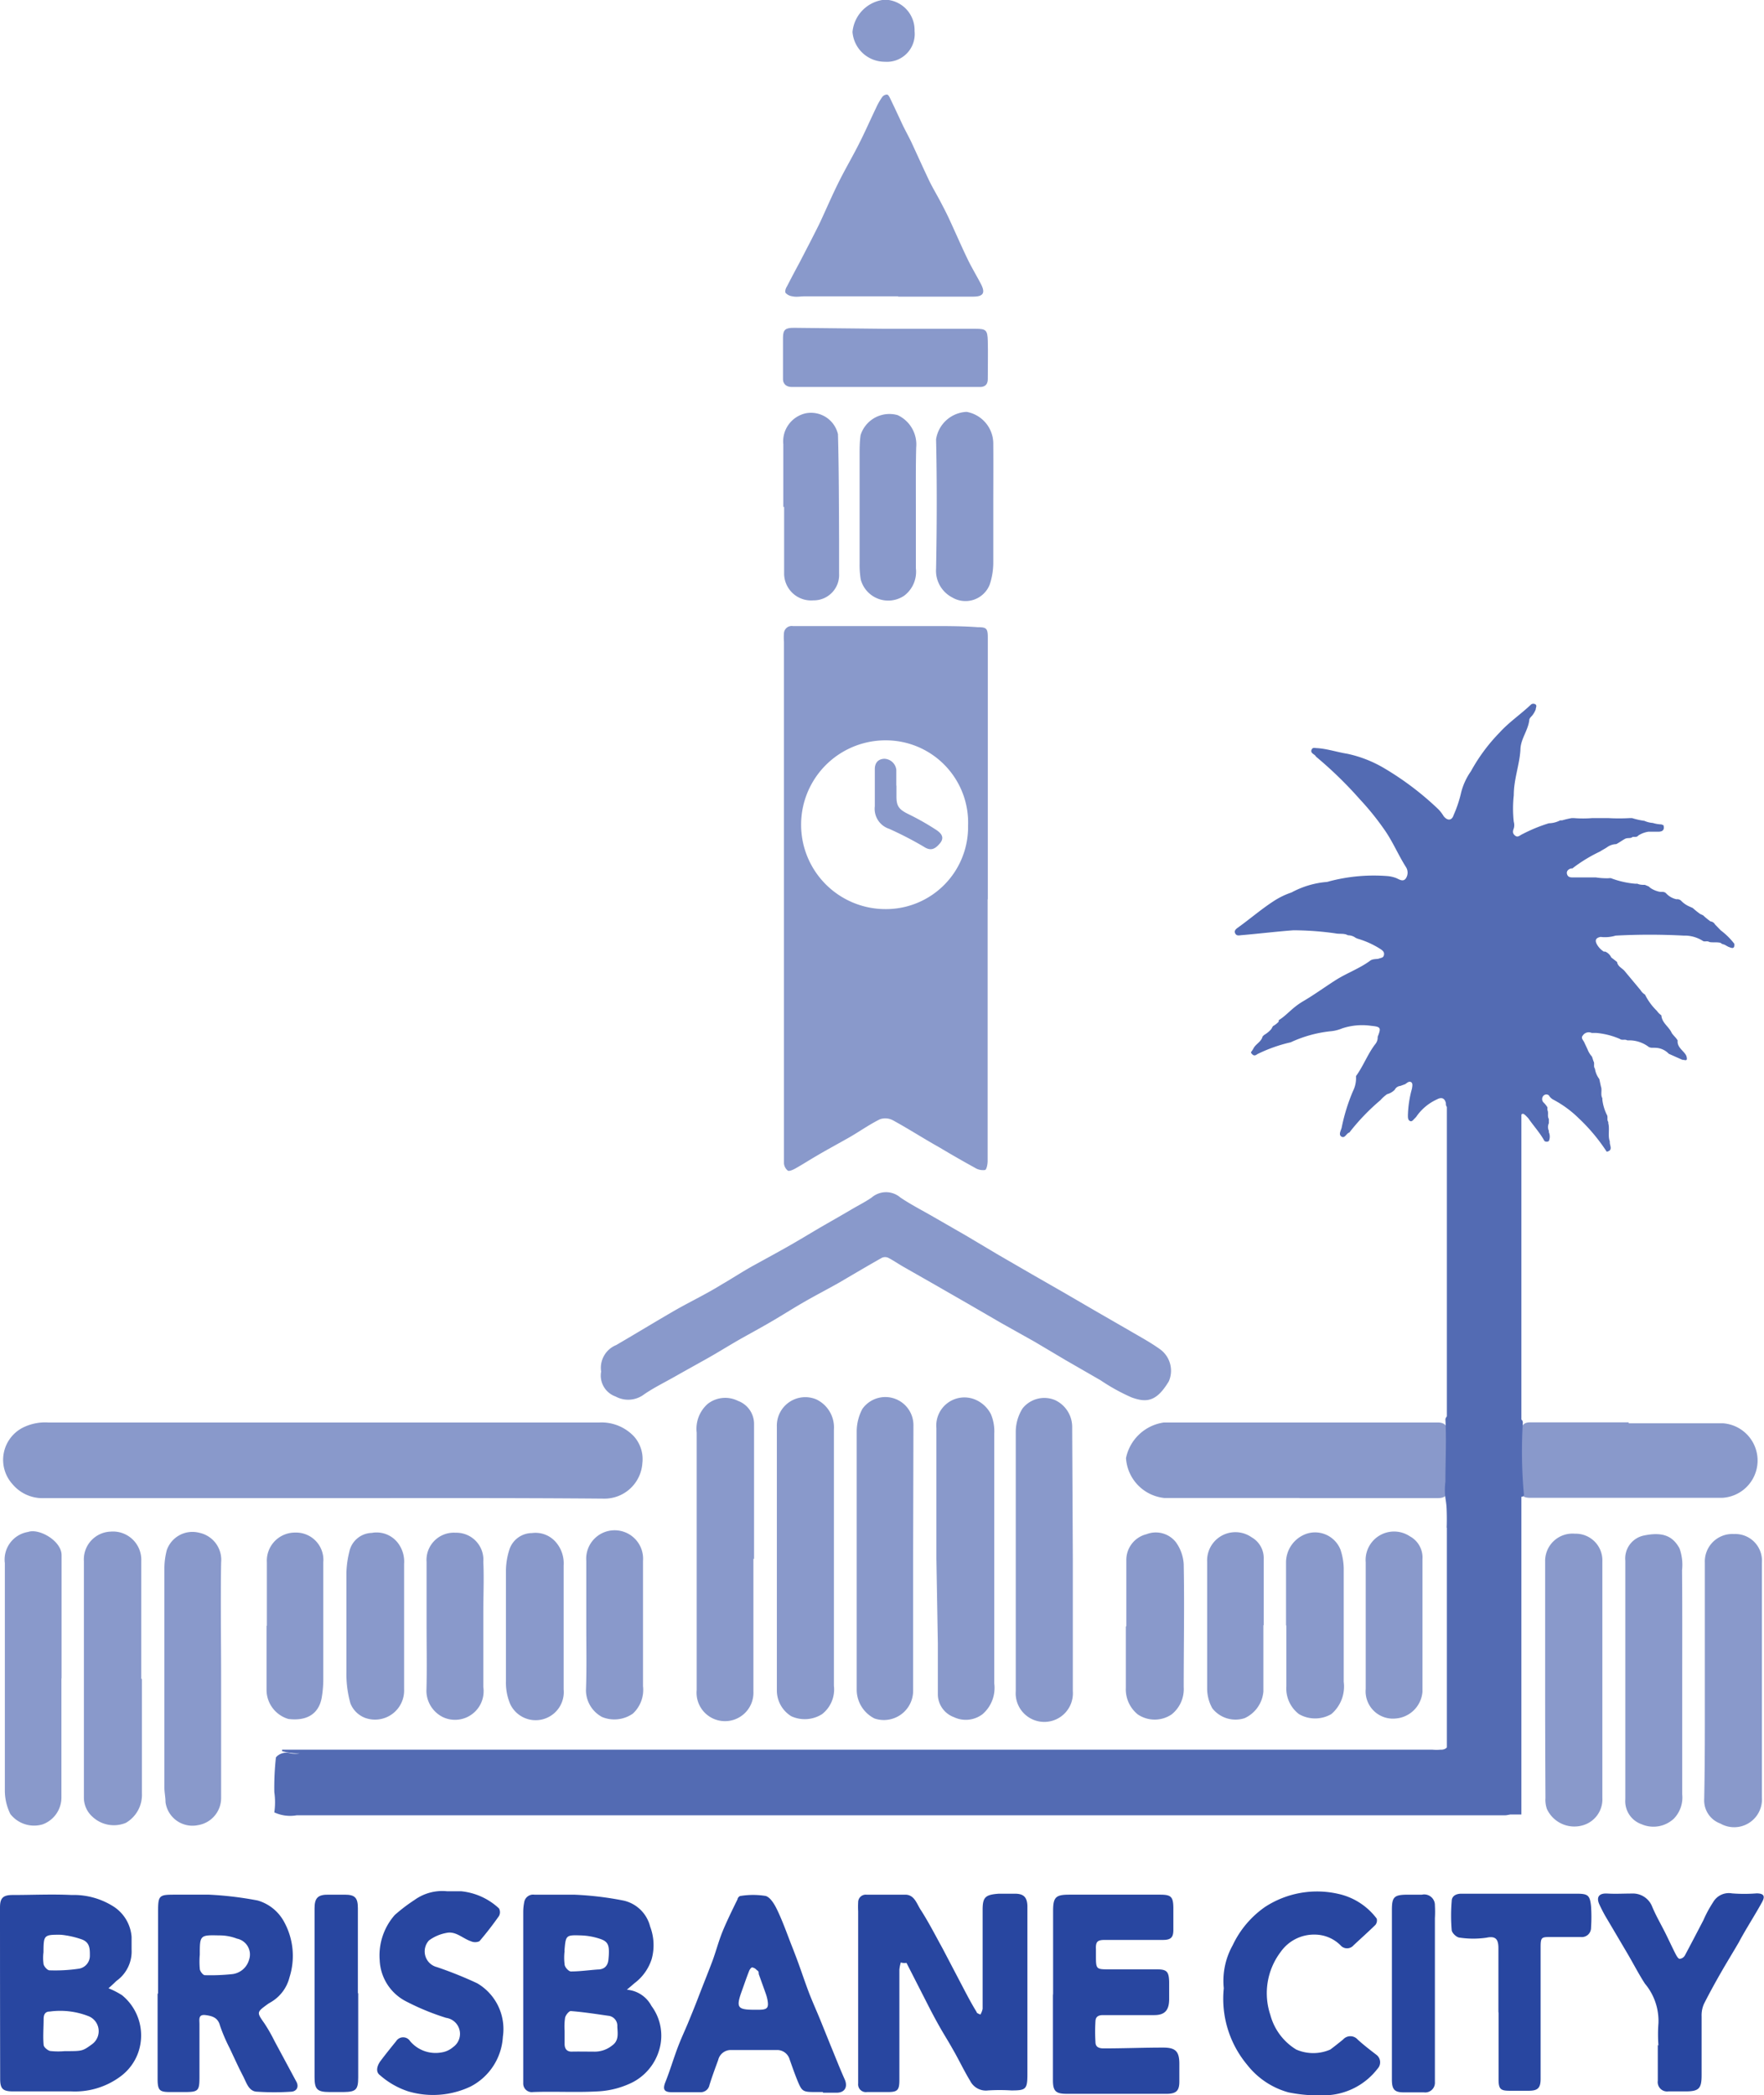 <?xml version="1.0" encoding="UTF-8"?> <svg xmlns="http://www.w3.org/2000/svg" viewBox="0 0 109.13 129.61"><defs><style>.cls-1{fill:#8999cb;}.cls-2{fill:#2846a0;}.cls-3{fill:#536bb3;}</style></defs><title>customer-logo-brisbane city</title><g id="Layer_2" data-name="Layer 2"><g id="Layer_1-2" data-name="Layer 1"><path class="cls-1" d="M61.1,55.63q0,8.1,0,16.19c0,.2-.06.53-.16.56a.93.93,0,0,1-.63-.14c-.73-.4-1.46-.82-2.18-1.25-1-.56-1.91-1.15-2.88-1.68a1,1,0,0,0-.81-.07c-.67.33-1.28.77-1.93,1.14s-1.36.75-2,1.13c-.45.26-.88.54-1.33.79-.13.07-.35.17-.44.12a.65.65,0,0,1-.24-.44c0-.34,0-.68,0-1q0-8.92,0-17.85,0-6.7,0-13.42a3.38,3.38,0,0,1,0-.55.48.48,0,0,1,.55-.43h8.58c1,0,1.9,0,2.86.07.55,0,.62.08.62.66V55.63Zm-1.21-4.55a5.09,5.09,0,0,0-5.11-5.28,5.22,5.22,0,1,0,0,10.44A5.08,5.08,0,0,0,59.89,51.08Z"></path><path class="cls-1" d="M19.94,92.68c-5.75,0-11.5,0-17.25,0a2.42,2.42,0,0,1-1.93-.88,2.24,2.24,0,0,1,.61-3.46A3.09,3.09,0,0,1,3,88H37.07a2.76,2.76,0,0,1,2.15.86,2.11,2.11,0,0,1,.52,1.65,2.35,2.35,0,0,1-2.41,2.2C31.53,92.66,25.73,92.68,19.94,92.68Z"></path><path class="cls-1" d="M37.19,84.85a1.52,1.52,0,0,1,.93-1.64c1.22-.71,2.43-1.45,3.66-2.16.95-.54,1.92-1,2.87-1.59.66-.38,1.29-.8,2-1.19s1.39-.76,2.08-1.15,1.26-.74,1.89-1.11,1.4-.8,2.09-1.21c.41-.24.83-.45,1.22-.72a1.36,1.36,0,0,1,1.77,0c.65.44,1.36.8,2.05,1.2l2,1.15,2,1.19,2.09,1.21L65.88,80l1.89,1.1,2.1,1.21c.63.37,1.28.72,1.87,1.14a1.64,1.64,0,0,1,.57,2c-.75,1.25-1.36,1.34-2.3,1a12.07,12.07,0,0,1-1.92-1.06l-2.17-1.25L64,83l-2.07-1.16L60,80.72l-2.14-1.23-2-1.14c-.31-.18-.6-.38-.91-.54a.48.48,0,0,0-.39,0c-.87.49-1.73,1-2.6,1.51-.7.4-1.42.77-2.12,1.17s-1.28.77-1.92,1.15-1.32.75-2,1.13-1.44.86-2.17,1.27-1.33.74-2,1.12-1.29.68-1.89,1.09a1.63,1.63,0,0,1-1.78.14A1.37,1.37,0,0,1,37.19,84.85Z"></path><path class="cls-2" d="M55.73,121.4a2.23,2.23,0,0,0-.09.45c0,2.28,0,4.55,0,6.82,0,.66-.12.76-.8.75h-1.2a.48.48,0,0,1-.55-.53c0-.31,0-.62,0-.93v-9.72a5.24,5.24,0,0,1,0-.56.47.47,0,0,1,.51-.47c.8,0,1.6,0,2.4,0,.6,0,.72.61,1,1,.48.76.89,1.56,1.32,2.34l1.1,2.1c.32.61.63,1.22,1,1.82,0,.08.15.11.23.16a1.07,1.07,0,0,0,.14-.36c0-.56,0-1.13,0-1.7,0-1.47,0-3,0-4.42,0-.78.16-.94,1-1h1c.53,0,.75.21.77.75,0,.26,0,.52,0,.78v9.64c0,.94-.1,1-1,1a11.36,11.36,0,0,0-1.43,0,1.09,1.09,0,0,1-1.11-.59c-.4-.66-.73-1.37-1.1-2-.24-.43-.5-.84-.74-1.26s-.41-.74-.61-1.12l-1.49-2.92S55.86,121.46,55.73,121.4Z"></path><path class="cls-1" d="M80.38,92.67c-2.79,0-5.57,0-8.35,0a2.65,2.65,0,0,1-2.37-2.47A2.79,2.79,0,0,1,72,88c5.37,0,10.73,0,16.1,0,.29,0,.58,0,.87,0s.58.13.58.54c0,1.2,0,2.39,0,3.59,0,.52-.32.55-.71.55-2.81,0-5.62,0-8.43,0Z"></path><path class="cls-2" d="M6.71,123a5,5,0,0,1,.84.43,3.21,3.21,0,0,1,1,3.55,3.15,3.15,0,0,1-1.13,1.5,4.72,4.72,0,0,1-3,.9H.82c-.64,0-.81-.15-.81-.78Q0,123.32,0,118c0-.59.19-.77.79-.77,1.21,0,2.43-.06,3.64,0a4.58,4.58,0,0,1,2.65.75,2.45,2.45,0,0,1,1.06,1.84c0,.26,0,.52,0,.78a2.23,2.23,0,0,1-.93,1.94C7.05,122.69,6.89,122.85,6.71,123ZM4,126.89c1.1,0,1.1,0,1.67-.41a1,1,0,0,0-.16-1.74,4.79,4.79,0,0,0-2.43-.3c-.29,0-.38.19-.38.46,0,.54-.05,1.07,0,1.6,0,.14.24.34.4.38A4.6,4.6,0,0,0,4,126.89Zm-1.31-6.11a2.56,2.56,0,0,0,0,.68c0,.17.24.43.37.43a10.05,10.05,0,0,0,1.82-.1.81.81,0,0,0,.68-.82c0-.42,0-.82-.52-1a5.55,5.55,0,0,0-1.27-.28C2.7,119.68,2.7,119.71,2.69,120.78Z"></path><path class="cls-1" d="M55.56,18.33H49.8c-.26,0-.53.06-.78,0a.68.68,0,0,1-.42-.21c-.05-.08,0-.28.09-.41.25-.49.52-1,.78-1.48l.75-1.45c.18-.36.36-.7.53-1.06.37-.8.72-1.61,1.11-2.4S52.69,9.78,53.09,9s.73-1.54,1.1-2.31A4.14,4.14,0,0,1,54.58,6a.38.38,0,0,1,.29-.15c.09,0,.16.16.21.26.27.56.53,1.12.79,1.68.17.34.35.67.51,1,.37.8.73,1.6,1.11,2.4.22.45.48.88.71,1.32s.38.73.55,1.1c.37.8.72,1.61,1.1,2.4.25.52.54,1,.82,1.53s.22.81-.46.81H55.56Z"></path><path class="cls-2" d="M38.78,123.09a1.88,1.88,0,0,1,1.52,1,3.08,3.08,0,0,1,.48,2.73,3.3,3.3,0,0,1-1.65,2,5.42,5.42,0,0,1-2,.55c-1.37.09-2.76,0-4.15.05a.53.53,0,0,1-.61-.54c0-.2,0-.4,0-.6v-10a3.05,3.05,0,0,1,.06-.6.56.56,0,0,1,.63-.47c.82,0,1.63,0,2.44,0a19.89,19.89,0,0,1,3.1.37,2.19,2.19,0,0,1,1.62,1.6,3.24,3.24,0,0,1,.1,2,3,3,0,0,1-1.06,1.5Zm-3.85,2.54h0c0,.27,0,.55,0,.82s.12.48.45.47.89,0,1.34,0a1.72,1.72,0,0,0,1.15-.38c.43-.3.34-.75.32-1.17a.62.62,0,0,0-.57-.67c-.77-.11-1.53-.23-2.31-.29-.11,0-.31.24-.35.41A3.73,3.73,0,0,0,34.93,125.63Zm0-4.94a3.27,3.27,0,0,0,0,.83c0,.17.25.44.39.44.55,0,1.1-.08,1.65-.12.38,0,.63-.19.67-.61.09-.86,0-1.1-.47-1.27a4.11,4.11,0,0,0-1.24-.23C35,119.7,35,119.72,34.92,120.69Z"></path><path class="cls-2" d="M9.78,123.33v-5.12c0-.95.08-1,1-1,.72,0,1.45,0,2.16,0a21.51,21.51,0,0,1,3,.36,2.71,2.71,0,0,1,1.59,1.24,4.37,4.37,0,0,1,.38,3.51,2.47,2.47,0,0,1-1.12,1.52c-.08.05-.16.09-.24.15-.69.5-.67.5-.18,1.2a10.2,10.2,0,0,1,.61,1.07l1.36,2.53c.17.32,0,.6-.34.61a15.89,15.89,0,0,1-2.07,0c-.56,0-.69-.6-.91-1-.29-.56-.55-1.14-.82-1.71a10.41,10.41,0,0,1-.59-1.38c-.12-.46-.42-.59-.89-.65s-.38.28-.38.55c0,1.09,0,2.18,0,3.27,0,.88-.07.94-.95.94h-.88c-.62,0-.75-.1-.76-.75v-5.34Zm2.58-2.41a5,5,0,0,0,0,.87c0,.15.2.4.31.4a12.66,12.66,0,0,0,1.74-.07,1.23,1.23,0,0,0,1-.89,1,1,0,0,0-.75-1.3,3,3,0,0,0-1.11-.2C12.37,119.7,12.36,119.72,12.36,120.92Z"></path><path class="cls-2" d="M65.15,123.33c0-1.71,0-3.41,0-5.12,0-.85.17-1,1-1,1.87,0,3.75,0,5.62,0,.67,0,.81.12.82.8,0,.46,0,.92,0,1.38s-.15.62-.64.62h-3.6c-.46,0-.57.11-.55.57,0,.12,0,.25,0,.37,0,.89,0,.88.87.88h2.9c.62,0,.74.14.76.77,0,.35,0,.7,0,1.06,0,.67-.24,1-.92,1l-3.17,0c-.29,0-.46.1-.47.38a11.09,11.09,0,0,0,0,1.29c0,.3.21.39.51.39,1.23,0,2.45-.05,3.68-.05.75,0,1,.22,1,1,0,.36,0,.73,0,1.1,0,.57-.19.75-.76.76H66c-.68,0-.86-.16-.86-.84,0-1.75,0-3.5,0-5.25Z"></path><path class="cls-2" d="M50.91,129.42h-.37c-.92,0-.92,0-1.27-.87-.15-.38-.28-.76-.42-1.15a.8.8,0,0,0-.79-.58H45.2a.8.8,0,0,0-.77.62c-.19.52-.37,1-.54,1.55a.55.55,0,0,1-.57.44H41.56c-.49,0-.57-.19-.39-.64.26-.65.46-1.32.71-2s.47-1.12.7-1.68.41-1,.61-1.52c.29-.76.6-1.52.89-2.29.22-.6.38-1.22.62-1.81s.61-1.35.93-2c0-.08.11-.2.18-.2a4.83,4.83,0,0,1,1.56,0c.3.09.56.54.72.88.32.67.57,1.37.84,2.07.16.4.32.82.47,1.23.21.58.41,1.18.63,1.76s.49,1.17.73,1.76l.63,1.56c.29.7.56,1.4.87,2.09.2.46,0,.81-.47.82-.29,0-.59,0-.88,0Zm-4.31-5.09h.32c.56,0,.66-.11.55-.66a2.68,2.68,0,0,0-.1-.35l-.43-1.2c0-.08,0-.19-.12-.24a.46.46,0,0,0-.29-.17c-.06,0-.16.14-.19.23-.17.43-.32.88-.48,1.32C45.54,124.18,45.64,124.32,46.6,124.33Z"></path><path class="cls-1" d="M56.49,96.46c0,2.69,0,5.38,0,8.07a1.81,1.81,0,0,1-2.39,1.78A2,2,0,0,1,53,104.56c0-.26,0-.52,0-.78q0-7.61,0-15.22a3,3,0,0,1,.35-1.4,1.74,1.74,0,0,1,3.16,1Z"></path><path class="cls-1" d="M46.61,96.42c0,2.74,0,5.47,0,8.21a1.76,1.76,0,1,1-3.51-.08c0-.31,0-.61,0-.92q0-7.51,0-15a2.06,2.06,0,0,1,.68-1.78,1.76,1.76,0,0,1,1.87-.19,1.52,1.52,0,0,1,1,1.45c0,2.41,0,4.82,0,7.24v1.1Z"></path><path class="cls-1" d="M57.93,96.42c0-2.69,0-5.38,0-8.07a1.74,1.74,0,0,1,2.37-1.78,1.94,1.94,0,0,1,1,.91,2.71,2.71,0,0,1,.21,1.21q0,7.73,0,15.45a2.15,2.15,0,0,1-.72,1.9,1.71,1.71,0,0,1-1.77.19,1.52,1.52,0,0,1-1-1.37c0-1.06,0-2.13,0-3.19Z"></path><path class="cls-1" d="M66.37,96.42v8.2a1.77,1.77,0,1,1-3.53,0c0-.34,0-.68,0-1,0-5,0-10,0-15.07a2.74,2.74,0,0,1,.42-1.42,1.72,1.72,0,0,1,2-.52,1.83,1.83,0,0,1,1.07,1.63Z"></path><path class="cls-1" d="M51.59,96.41c0,2.63,0,5.26,0,7.88a1.94,1.94,0,0,1-.73,1.75,2,2,0,0,1-1.91.13,1.88,1.88,0,0,1-.89-1.57c0-5.45,0-10.91,0-16.36a1.76,1.76,0,0,1,2.44-1.67,1.92,1.92,0,0,1,1.09,1.87v8Z"></path><path class="cls-1" d="M100.76,88.05c1.95,0,3.9,0,5.85,0a2.31,2.31,0,0,1-.08,4.61c-3.93,0-7.87,0-11.8,0-.52,0-.62-.1-.62-.62,0-1.15,0-2.3,0-3.45,0-.41.15-.6.56-.6h6.09Z"></path><path class="cls-1" d="M8.78,103.86c0,2.37,0,4.73,0,7.1a2,2,0,0,1-1,1.81,1.94,1.94,0,0,1-2.07-.39,1.58,1.58,0,0,1-.52-1.18c0-4.87,0-9.75,0-14.62a1.72,1.72,0,0,1,1.66-1.83,1.75,1.75,0,0,1,1.89,1.82c0,1.84,0,3.69,0,5.54v1.75Z"></path><path class="cls-1" d="M105.47,103.94c0-2.43,0-4.85,0-7.28a1.7,1.7,0,0,1,1.8-1.76A1.65,1.65,0,0,1,109,96.67q0,7.26,0,14.52a1.72,1.72,0,0,1-2.57,1.62,1.52,1.52,0,0,1-1-1.49C105.48,108.86,105.47,106.4,105.47,103.94Z"></path><path class="cls-1" d="M3.8,103.83v7.38a1.77,1.77,0,0,1-1.16,1.65,1.86,1.86,0,0,1-2-.64A3.29,3.29,0,0,1,.3,110.8q0-7,0-14.1a1.73,1.73,0,0,1,1.44-1.93c.68-.24,2.09.56,2.07,1.46,0,2.53,0,5.07,0,7.6Z"></path><path class="cls-1" d="M13.68,103.85v7.37a1.7,1.7,0,0,1-1.44,1.69,1.68,1.68,0,0,1-2-1.42c0-.3-.07-.61-.07-.91q0-6.81,0-13.6a4.54,4.54,0,0,1,.15-1.09,1.68,1.68,0,0,1,2-1.07,1.71,1.71,0,0,1,1.36,1.84C13.64,99.06,13.68,101.45,13.68,103.85Z"></path><path class="cls-1" d="M104.07,104v7a1.88,1.88,0,0,1-.52,1.51,1.85,1.85,0,0,1-2,.34,1.51,1.51,0,0,1-1-1.54V96.55A1.45,1.45,0,0,1,101.66,95c1.25-.27,1.84.06,2.24.78a3,3,0,0,1,.16,1.36C104.08,99.42,104.07,101.73,104.07,104Z"></path><path class="cls-1" d="M95.59,103.87c0-2.42,0-4.85,0-7.28a1.69,1.69,0,0,1,1.84-1.71,1.65,1.65,0,0,1,1.7,1.73v14.61a1.67,1.67,0,0,1-1.18,1.69,1.87,1.87,0,0,1-2.25-1,1.72,1.72,0,0,1-.09-.68Q95.59,107.56,95.59,103.87Z"></path><path class="cls-2" d="M27.67,117c.29,0,.58,0,.87,0a4,4,0,0,1,2.33,1.06.49.49,0,0,1,0,.47c-.38.54-.78,1.06-1.21,1.56a.64.64,0,0,1-.53,0c-.51-.17-.94-.65-1.53-.51a2.6,2.6,0,0,0-1.06.46,1,1,0,0,0,.49,1.65,24.47,24.47,0,0,1,2.49,1A3.28,3.28,0,0,1,31.11,126a3.7,3.7,0,0,1-2,3.08,5.42,5.42,0,0,1-3.85.3,5,5,0,0,1-1.75-1c-.29-.21-.18-.57,0-.84.32-.43.66-.85,1-1.27a.51.51,0,0,1,.86,0,2.06,2.06,0,0,0,1.94.7,1.41,1.41,0,0,0,.72-.33,1,1,0,0,0-.43-1.81,15,15,0,0,1-2.44-1,3,3,0,0,1-1.67-2.57,3.78,3.78,0,0,1,.93-2.79,10.32,10.32,0,0,1,1.22-.93A2.94,2.94,0,0,1,27.67,117Z"></path><path class="cls-2" d="M75.71,123a4.51,4.51,0,0,1,.55-2.66,6,6,0,0,1,2-2.37,5.89,5.89,0,0,1,4.53-.81,4.06,4.06,0,0,1,2.38,1.53.44.44,0,0,1-.08.39c-.44.43-.9.84-1.35,1.26a.53.53,0,0,1-.81,0,2.27,2.27,0,0,0-1.57-.66,2.52,2.52,0,0,0-2.13,1.07,4.23,4.23,0,0,0-.64,3.9,3.59,3.59,0,0,0,1.6,2.14,2.63,2.63,0,0,0,2.11,0c.27-.2.53-.41.79-.62a.6.6,0,0,1,.9,0c.36.33.75.63,1.14.93a.58.58,0,0,1,.09.88,4.21,4.21,0,0,1-3,1.63,9.51,9.51,0,0,1-2.51-.17,4.89,4.89,0,0,1-2.55-1.7A6.37,6.37,0,0,1,75.71,123Z"></path><path class="cls-2" d="M102.6,126.54a9.07,9.07,0,0,1,0-1.38,3.59,3.59,0,0,0-.84-2.45c-.4-.62-.74-1.29-1.12-1.93l-1.18-2a9.12,9.12,0,0,1-.53-1c-.18-.43,0-.67.51-.64s1,0,1.51,0a1.28,1.28,0,0,1,1.27.83c.23.55.53,1.06.79,1.58s.43.9.66,1.35c.06.11.15.27.24.28a.42.42,0,0,0,.32-.2c.39-.73.77-1.46,1.15-2.19a7.4,7.4,0,0,1,.6-1.11,1.12,1.12,0,0,1,1.17-.55,9.64,9.64,0,0,0,1.52,0c.44,0,.55.16.34.54-.46.84-1,1.66-1.44,2.49-.33.57-.67,1.12-1,1.69s-.8,1.41-1.16,2.13a1.73,1.73,0,0,0-.14.75c0,1.22,0,2.43,0,3.65,0,.82-.16,1-1,1h-1.06a.58.58,0,0,1-.65-.66v-2.21Z"></path><path class="cls-2" d="M92.7,124.53v-4c0-.51-.13-.79-.73-.66a5.7,5.7,0,0,1-1.65,0c-.2,0-.5-.29-.51-.47a10.69,10.69,0,0,1,0-1.79c0-.31.26-.46.59-.46l7.14,0c.69,0,.82.09.89.77a9.83,9.83,0,0,1,0,1.33.57.57,0,0,1-.63.58l-1.85,0c-.59,0-.64,0-.64.66v7.7c0,.14,0,.28,0,.42,0,.59-.2.74-.8.73H93.39c-.54,0-.67-.1-.68-.64,0-1.41,0-2.82,0-4.24Z"></path><path class="cls-1" d="M54.78,20.34h5.58c.65,0,.73.09.75.75s0,1.57,0,2.35c0,.3-.12.47-.42.5H49.81c-.27,0-.55,0-.83,0s-.55-.14-.54-.52c0-.84,0-1.69,0-2.53,0-.5.16-.61.66-.61Z"></path><path class="cls-1" d="M69.68,100.59c0-1.36,0-2.71,0-4.06a1.64,1.64,0,0,1,1.25-1.62,1.58,1.58,0,0,1,1.82.5,2.57,2.57,0,0,1,.48,1.35c.05,2.53,0,5.07,0,7.61a2,2,0,0,1-.75,1.69,1.87,1.87,0,0,1-2.09,0,2,2,0,0,1-.74-1.65c0-1.26,0-2.52,0-3.78Z"></path><path class="cls-1" d="M79.56,100.57c0-1.31,0-2.61,0-3.92a1.88,1.88,0,0,1,1.31-1.78,1.69,1.69,0,0,1,2.06,1,3.88,3.88,0,0,1,.2,1.17c0,2.35,0,4.7,0,7a2.24,2.24,0,0,1-.77,2,2,2,0,0,1-2,0,2,2,0,0,1-.78-1.72c0-1.26,0-2.52,0-3.78Z"></path><path class="cls-1" d="M34.87,100.64c0,1.29,0,2.58,0,3.87a1.74,1.74,0,0,1-3.31.9A3.41,3.41,0,0,1,31.3,104c0-2.28,0-4.57,0-6.86a4.43,4.43,0,0,1,.22-1.3,1.48,1.48,0,0,1,1.39-1,1.66,1.66,0,0,1,1.51.6,2,2,0,0,1,.45,1.4v3.82Z"></path><path class="cls-1" d="M25,100.67c0,1.28,0,2.56,0,3.83a1.8,1.8,0,0,1-2.42,1.77,1.58,1.58,0,0,1-.9-.89,6.74,6.74,0,0,1-.25-1.95c0-2.05,0-4.09,0-6.14A6,6,0,0,1,21.61,96,1.46,1.46,0,0,1,23,94.83a1.66,1.66,0,0,1,1.6.6A1.91,1.91,0,0,1,25,96.75Z"></path><path class="cls-1" d="M61.45,31.31c0,1.15,0,2.3,0,3.46a4.35,4.35,0,0,1-.22,1.39,1.61,1.61,0,0,1-2.32.8,1.86,1.86,0,0,1-1-1.78c.05-2.66.06-5.31,0-8a2,2,0,0,1,1.89-1.7,2,2,0,0,1,1.65,2C61.46,28.76,61.45,30,61.45,31.31Z"></path><path class="cls-1" d="M56.66,31.33c0,1.27,0,2.55,0,3.82a1.85,1.85,0,0,1-.72,1.7,1.76,1.76,0,0,1-2.69-1,5.65,5.65,0,0,1-.07-1q0-3.34,0-6.69c0-.41,0-.82.06-1.24a1.87,1.87,0,0,1,2.29-1.24,2,2,0,0,1,1.15,2C56.65,28.84,56.66,30.08,56.66,31.33Z"></path><path class="cls-1" d="M88,100.66c0,1.35,0,2.7,0,4a1.8,1.8,0,0,1-1.64,1.65,1.69,1.69,0,0,1-1.87-1.83c0-2.61,0-5.22,0-7.83a1.76,1.76,0,0,1,2.73-1.61A1.49,1.49,0,0,1,88,96.46v4.2Z"></path><path class="cls-1" d="M36.27,100.56c0-1.33,0-2.65,0-4a1.76,1.76,0,1,1,3.51,0c0,.58,0,1.16,0,1.75,0,2,0,4,0,6a2,2,0,0,1-.63,1.7,2,2,0,0,1-1.9.21,1.89,1.89,0,0,1-1-1.65C36.3,103.23,36.27,101.89,36.27,100.56Z"></path><path class="cls-1" d="M26.39,100.56c0-1.3,0-2.61,0-3.92a1.69,1.69,0,0,1,1.8-1.82,1.67,1.67,0,0,1,1.71,1.8c.05,1,0,2.09,0,3.13,0,1.54,0,3.08,0,4.61a1.77,1.77,0,0,1-2.47,1.88,1.83,1.83,0,0,1-1.05-1.62C26.42,103.27,26.39,101.92,26.39,100.56Z"></path><path class="cls-1" d="M78.16,100.54v4.1A2,2,0,0,1,77,106.29a1.82,1.82,0,0,1-2-.61,2.51,2.51,0,0,1-.32-1.23c0-2.61,0-5.22,0-7.83a1.75,1.75,0,0,1,2.75-1.52,1.48,1.48,0,0,1,.75,1.34c0,1.37,0,2.73,0,4.1Z"></path><path class="cls-1" d="M16.51,100.57c0-1.31,0-2.61,0-3.92a1.74,1.74,0,0,1,1.75-1.84A1.69,1.69,0,0,1,20,96.65c0,2.37,0,4.74,0,7.11a6.9,6.9,0,0,1-.1,1.28c-.19,1-.93,1.44-2.06,1.3a1.88,1.88,0,0,1-1.35-1.76c0-1.33,0-2.67,0-4Z"></path><path class="cls-1" d="M48.46,31.36c0-1.29,0-2.58,0-3.87a1.78,1.78,0,0,1,1.38-1.92,1.71,1.71,0,0,1,2,1.29c.06,2.19.06,4.37.07,6.55,0,.69,0,1.38,0,2.07a1.57,1.57,0,0,1-1.59,1.66,1.67,1.67,0,0,1-1.81-1.62c0-1.39,0-2.77,0-4.16Z"></path><path class="cls-2" d="M86.11,123.31c0-1.72,0-3.44,0-5.16,0-.8.14-.93.94-.94l.92,0a.66.66,0,0,1,.8.67,6.77,6.77,0,0,1,0,.78v9.68c0,.15,0,.31,0,.46a.6.6,0,0,1-.68.64H86.85c-.57,0-.73-.17-.74-.75,0-1.11,0-2.21,0-3.32v-2Z"></path><path class="cls-2" d="M22.16,123.31v5.21c0,.75-.14.89-.89.9H20.4c-.77,0-.94-.16-.94-.91V118.05c0-.65.22-.85.87-.84h1c.63,0,.81.19.81.84,0,1.75,0,3.5,0,5.25Z"></path><path class="cls-1" d="M56.58,1.92a1.72,1.72,0,0,1-1.84,1.9,2,2,0,0,1-2-1.84,2.21,2.21,0,0,1,2-2A1.88,1.88,0,0,1,56.58,1.92Z"></path><path class="cls-1" d="M55.46,48.58v.7c0,.61.17.8.73,1.08a15.71,15.71,0,0,1,1.76,1c.26.18.51.44.2.81s-.58.49-1,.21A21.8,21.8,0,0,0,55,51.27a1.3,1.3,0,0,1-.88-1.39c0-.61,0-1.22,0-1.84,0-.15,0-.31,0-.46,0-.36.18-.62.58-.64a.77.77,0,0,1,.75.68c0,.32,0,.64,0,1Z"></path><path class="cls-3" d="M89.12,108.24a2.77,2.77,0,0,1-.5,0H17.45v.09a3.56,3.56,0,0,0,1.08.14h0a1.68,1.68,0,0,1-.55,0,.87.87,0,0,0-.85.18l-.06.07a17,17,0,0,0-.1,2.14,4.43,4.43,0,0,1,0,1.26,2.34,2.34,0,0,0,1.38.18H93.06c.45,0,.62-.2.58-.63a4.72,4.72,0,0,1,0-.65v.06a4.1,4.1,0,0,0,.06.78c0,.09,0,.17.17.17q0-9.37,0-18.76a1,1,0,0,1,.08-.62c.09-.09.3,0,.33-.17A29.28,29.28,0,0,1,94.21,88c0-.19-.21-.25-.36-.33s-.18-.21-.22-.36a5.79,5.79,0,0,1,0-1.5v-12c0-1.24,0-2.47,0-3.71,0-.24-.12-.53.14-.73a.35.35,0,0,0,.19-.19c.23-.37.24-.37.59,0,.33.48.73.91,1,1.41a.26.26,0,0,0,.27,0,.7.7,0,0,0,0-.55v-.09a.53.53,0,0,1,0-.46v-.27c-.11-.17,0-.38-.09-.55V68.5a1.51,1.51,0,0,0-.22-.28.3.3,0,0,1-.07-.37.25.25,0,0,1,.38-.09.68.68,0,0,0,.3.28,6.77,6.77,0,0,1,1.56,1.15,11.27,11.27,0,0,1,1.72,2.06c.38-.08.21-.34.19-.55v-.09c-.13-.36,0-.75-.09-1.11a.27.27,0,0,1,0-.09c-.11-.13,0-.32-.1-.46h0a2.88,2.88,0,0,1-.27-.92v-.09c-.13-.23,0-.5-.09-.73l-.1-.46a1.4,1.4,0,0,1-.27-.64h0c-.11-.14,0-.33-.09-.46l-.09-.28a1.53,1.53,0,0,1-.28-.46L98,64.46c-.07-.13-.21-.25-.08-.4a.44.44,0,0,1,.55-.16h.27a4.68,4.68,0,0,1,1.47.37h0c.14.11.32,0,.46.09h.18a2,2,0,0,1,1.1.37c.14.12.3.08.46.09a1.18,1.18,0,0,1,.83.37l.83.37c.16,0,.35.13.27-.19s-.61-.54-.55-1c-.1-.18-.26-.3-.37-.47-.17-.39-.61-.62-.64-1.09a1.07,1.07,0,0,1-.28-.28,3.62,3.62,0,0,1-.73-1,.83.83,0,0,1-.28-.28l-1-1.2c-.16-.17-.41-.27-.45-.54l-.36-.28a.72.72,0,0,0-.37-.36h-.09a1.27,1.27,0,0,1-.41-.42c-.16-.27-.1-.43.21-.49a2.25,2.25,0,0,0,.93-.08,39.6,39.6,0,0,1,4.22,0l.15,0a2.13,2.13,0,0,1,1,.31c.12.1.27,0,.4.07s.49,0,.73.07c.08.09.2.08.29.14l.18.1c.19.07.41.19.37-.19a4.3,4.3,0,0,0-.83-.82l-.36-.37a.36.36,0,0,0-.28-.19,3.84,3.84,0,0,1-.45-.37l-.19-.09a5.32,5.32,0,0,1-.46-.37l-.18-.08a1.6,1.6,0,0,1-.55-.38.36.36,0,0,0-.28-.08,1.22,1.22,0,0,1-.64-.37c-.11-.11-.24-.08-.37-.09s-.51-.13-.7-.33l-.24-.1c-.15,0-.31,0-.46-.07l-.13,0a5.53,5.53,0,0,1-1.5-.34.32.32,0,0,0-.14,0,4.35,4.35,0,0,1-.8-.05H97.33c-.15,0-.3,0-.37-.16s0-.29.14-.36.17,0,.23-.08a9.36,9.36,0,0,1,1.65-1c.15-.1.32-.18.46-.28a1,1,0,0,1,.55-.18c.19-.1.35-.22.53-.32s.34,0,.49-.13h.18s.11,0,.16-.08a1.6,1.6,0,0,1,.64-.24c.15,0,.31,0,.46,0s.59.06.46-.4l-.13-.05a2,2,0,0,1-.53-.09,1.53,1.53,0,0,1-.52-.13,4.67,4.67,0,0,1-.76-.17l-.15,0a11.64,11.64,0,0,1-1.32,0h-1a7.18,7.18,0,0,1-1.13,0l-.14,0a5.63,5.63,0,0,0-.59.14l-.12,0a1.58,1.58,0,0,1-.7.18,9.63,9.63,0,0,0-1.63.67c-.15.06-.28.23-.45.1s-.16-.27-.09-.45a.72.72,0,0,0,0-.41,7.49,7.49,0,0,1,0-1.64c0-1,.35-1.86.41-2.8,0-.67.48-1.21.55-1.86,0-.11.13-.21.2-.3a1.43,1.43,0,0,0,.2-.36c0-.11.08-.21,0-.29a.23.23,0,0,0-.3,0c-.63.6-1.35,1.08-1.94,1.73A11,11,0,0,0,91,47.71,4,4,0,0,0,90.4,49a7.63,7.63,0,0,1-.47,1.42c-.11.35-.38.37-.62.07a2.24,2.24,0,0,0-.33-.43,18.32,18.32,0,0,0-3.37-2.55,7.59,7.59,0,0,0-2.26-.88c-.63-.1-1.24-.31-1.88-.35-.12,0-.25-.06-.32.08s0,.22.13.31.1.11.16.16a24.64,24.64,0,0,1,2.69,2.62,16.63,16.63,0,0,1,1.49,1.84c.53.74.87,1.58,1.36,2.35a.64.64,0,0,1,0,.69c-.16.24-.39.09-.58,0a2,2,0,0,0-.53-.13,10.82,10.82,0,0,0-3.63.32.86.86,0,0,1-.27.05,5.55,5.55,0,0,0-2.07.64,4.81,4.81,0,0,0-1,.47c-.81.51-1.53,1.14-2.31,1.7-.13.09-.26.2-.17.37s.26.11.41.1c1.06-.09,2.12-.22,3.18-.3a18.84,18.84,0,0,1,2.6.19c.22.05.45,0,.67.07l.12.05a.78.78,0,0,1,.47.16l.12.05a5.42,5.42,0,0,1,1.41.64c.13.09.25.17.22.36s-.18.18-.31.23-.4,0-.57.15c-.66.48-1.43.75-2.12,1.19s-1.3.89-2,1.3-1,.86-1.51,1.17a.28.28,0,0,0,0,.09,1.4,1.4,0,0,1-.36.28l-.1.18a1.78,1.78,0,0,1-.45.37l-.09.09c-.08.33-.42.46-.56.73s-.22.22-.09.36.23.07.33,0a9.35,9.35,0,0,1,2.06-.73,7.78,7.78,0,0,1,2.43-.68,2.42,2.42,0,0,0,.75-.18,3.93,3.93,0,0,1,1.8-.16c.6.06.62.12.4.68a.65.65,0,0,1-.13.43c-.48.61-.74,1.35-1.21,2v.07a1.74,1.74,0,0,1-.18.84A11.58,11.58,0,0,0,83,69.77c-.05.18-.21.44,0,.55s.29-.21.48-.26h0a13.31,13.31,0,0,1,1.92-2,2.41,2.41,0,0,1,.41-.37,1,1,0,0,0,.48-.28.42.42,0,0,1,.34-.23l.3-.11c.11-.07.23-.2.36-.13s.08.27.06.41A6.74,6.74,0,0,0,87.1,69c0,.13,0,.29.13.35s.21-.09.29-.16a.84.84,0,0,0,.15-.18,3.12,3.12,0,0,1,1.23-1c.26-.14.47-.1.55.23,0,.12,0,.3.24.25s.17.07.15.16a8.47,8.47,0,0,0,0,1.51q0,7.41,0,14.82c0,.76-.09,1.52-.05,2.28a.31.31,0,0,1-.24.34.3.3,0,0,0-.13.2c.07,1.29,0,2.58,0,3.87a3.77,3.77,0,0,0,0,1,8.12,8.12,0,0,1,.09,1.84c.23,0,.22-.17.23-.32s0-.42,0-.64c0,4.56,0,9.12,0,13.67,0-.21,0-.43,0-.64C89.85,106.55,90,108.3,89.12,108.24Z"></path><rect class="cls-3" x="89.51" y="67.4" width="4.61" height="44.85"></rect></g></g></svg> 